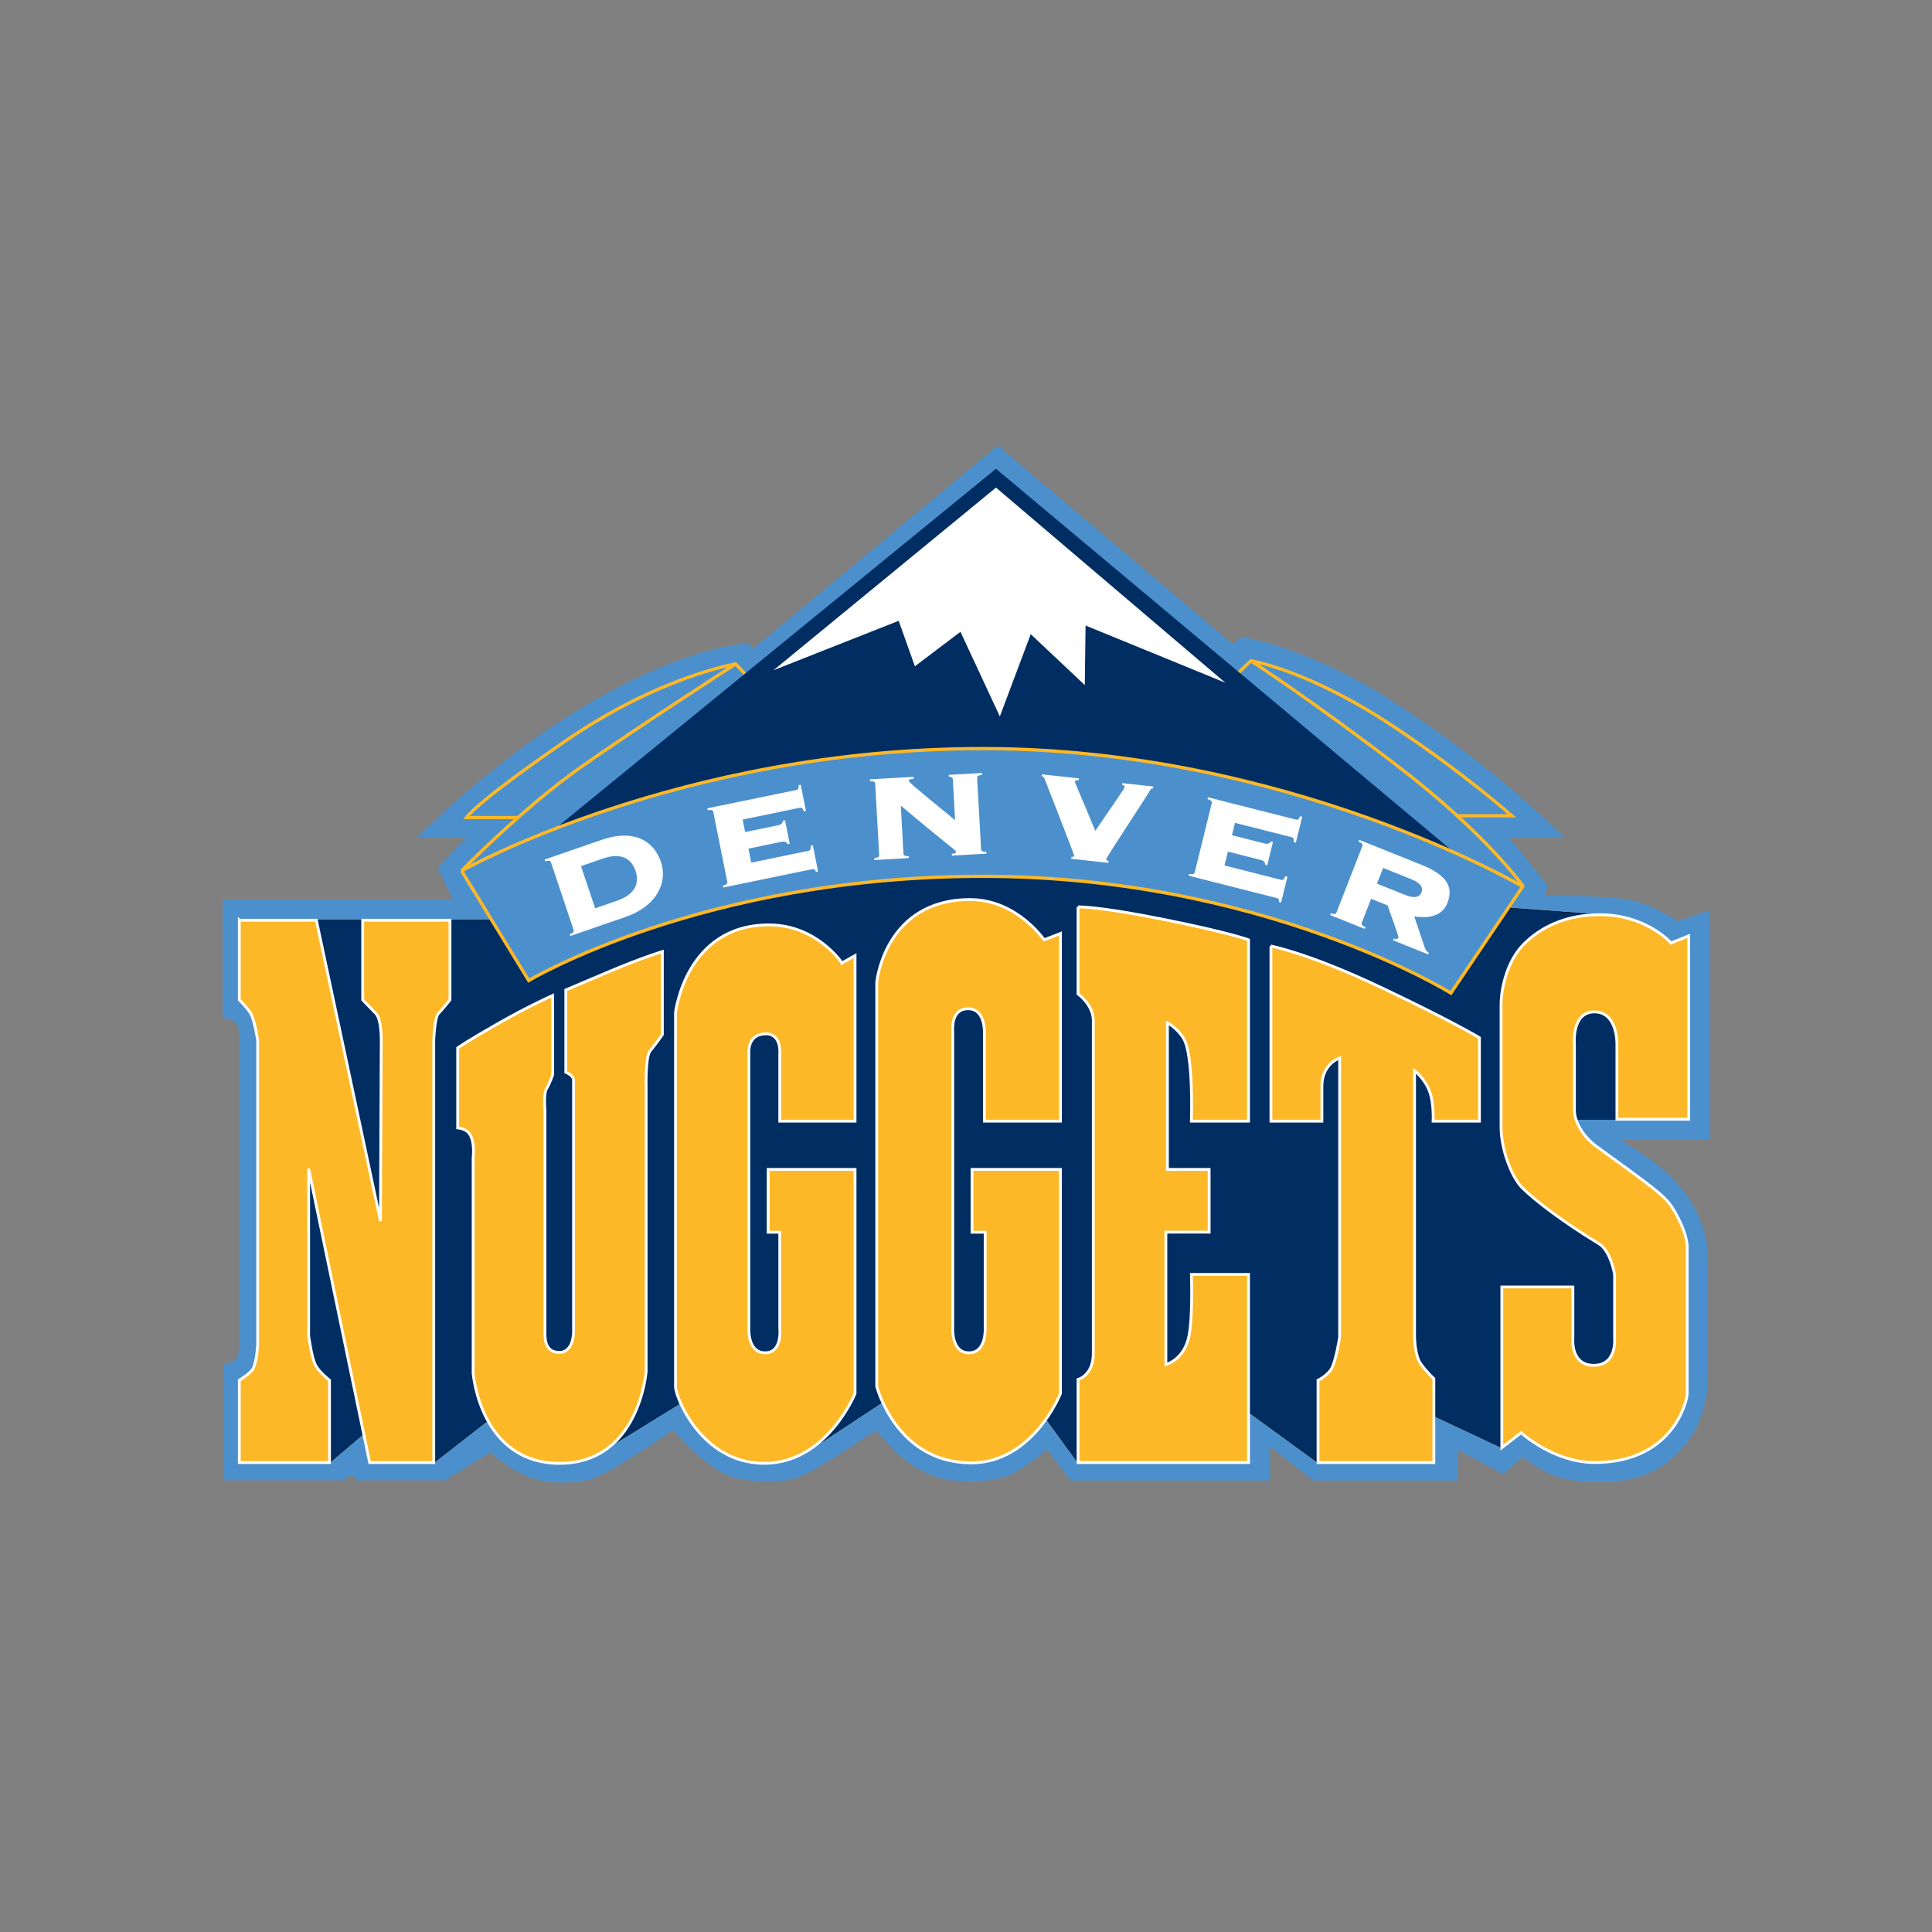 <svg width="512" height="512" viewBox="0 0 512 512" xmlns="http://www.w3.org/2000/svg" xmlns:sketch="http://www.bohemiancoding.com/sketch/ns"><rect x="0" y="0" width="512" height="512" fill="#808080" stroke="none"/><title>denver-nuggets</title><desc>Created with Sketch.</desc><g sketch:type="MSLayerGroup" fill="none"><path d="M152.198 188.75c29.161-17.991 46.05-18.198 46.05-18.198l1.227 1.451 64.948-53.915 62.437 52.759 2.128-2.099s16.925 2.634 37.804 15.675c28.671 17.905 47.681 37.445 47.681 37.445h-14.62l10.259 12.769-.651 2.791s14.803-.302 22.464 1.08c6.087 1.1 12.632 5.661 12.632 5.661l8.67-3.002v60.855h-23.909s10.719 6.421 14.366 10.735c1.996 2.359 4.02 4.607 5.386 7.384 1.554 3.164 3.581 7.321 3.581 14.509v31.955c0 3.156-1.923 9.971-3.652 12.774-3.365 5.449-7.764 9.569-13.768 11.688-6.632 2.341-16.867 2.129-22.838.202-3.369-1.088-8.925-5.134-8.925-5.134l-5.158 4.521-11.975-6.496v8.202h-38.272l-11.491-9.03v9.03h-52.771s-4.099-5.187-6.246-8.202c-4.194 3.119-8.468 7.029-14.202 7.932-4.088.641-8.005.689-11.879.071-4.364-.697-8.172-2.608-11.769-5.349-2.779-2.117-5.138-5.271-7.483-7.74-7.266 4.465-15.744 10.839-21.529 12.68-3.543 1.13-13.058 1.231-17.932-.85-6.88-2.937-14.411-11.987-14.411-11.987s-17.213 12.186-22.399 13.284c-5.182 1.098-10.895 1.001-15.774-.812-3.978-1.476-6.91-3.699-10.186-6.502-5.012 3.012-12.107 7.417-12.107 7.417h-23.384l-1.247-1.443-2.431 1.443h-31.464v-30.744s3.927-.192 3.927-3.621v-84.617c0-3.494-4.285-3.557-4.285-3.557v-31.257h61.082l-4.091-8.535 7.65-8.134h-12.99s18.591-18.925 41.547-33.088" id="Shape" fill="#4B90CD" sketch:type="MSShapeGroup"/><path d="M403.529 234.729s-9.618-13.709-32.951-31.572c-23.335-17.862-39.094-28.038-39.094-28.038l-4.094 3.946 4.094-3.946s14.805 2.265 37.25 17.03c18.624 12.254 31.927 24.033 31.927 24.033h-14.53m-263.815 14.6s16.167-16.616 31.518-27.416c15.348-10.801 41.136-27.416 41.136-27.416l3.685 3.946-3.685-3.946s-20.261 3.325-45.028 20.355c-23.891 16.429-26.342 20.353-26.342 20.353h13.626" id="Shape" stroke="#FDB827" stroke-width=".866" sketch:type="MSShapeGroup"/><path d="M263.946 124.234l-120.344 98.238 245.599 6.65-125.255-104.888z" id="Shape" fill="#002D62" sketch:type="MSShapeGroup"/><path d="M204.999 177.61l58.947-48.392 60.784 51.717-37.045-15.163-.204 15.786-14.326-13.498-8.185 21.808-10.439-22.431-12.076 9.136-4.296-12.047-33.16 13.084z" id="Shape" fill="#fff" sketch:type="MSShapeGroup"/><path d="M65.829 243.834h74.907s73.679-17.83 119.526-17.83c45.845 0 126.891 13.707 126.891 13.707l39.707 2.907 6.858 53.999h-24.151l27.936 35.308-4.503 34.478-26.606 10.803-8.39 6.434-22.104-10.385-22.921 14.331-3.687.005-20.259-14.749-43.34 14.749-10.896-14.958-33.158-6.231-28.651 18.902-25.586-17.865-29.267 18.041-22.921-13.679-20.264 15.789-13.916-11.634-13.712 11.634-12.692-17.037-4.912-117.758-3.887-8.962z" id="Shape" fill="#002D62" sketch:type="MSShapeGroup"/><path d="M65.829 243.834h74.907s73.679-17.83 119.526-17.83c45.845 0 126.891 13.707 126.891 13.707l39.707 2.907 6.858 53.996h-24.151l27.936 35.309-4.503 34.478-26.606 10.803-8.39 6.434-22.104-10.385-22.921 14.331-3.687.005-20.259-14.749-43.34 14.749-10.896-14.958-33.158-6.231-28.651 18.902-25.586-17.865-29.267 18.041-22.921-13.679-20.264 15.789-13.916-11.634-13.712 11.634-12.692-17.037-4.912-117.758-3.887-8.961z" id="Shape" stroke="#000" stroke-width=".124" sketch:type="MSShapeGroup"/><path d="M63.422 243.867h20.416l16.988 79.752.207-47.908s.101-5.575-1.433-7.132c-1.537-1.556-3.48-3.598-3.48-3.598v-21.114h23.128v21.115s-2.049 2.561-3.069 3.598c-1.025 1.04-1.231 7.132-1.231 7.132v111.88h-16.986l-16.17-77.891v44.24s.787 5.967 1.842 7.889c1.025 1.872 3.685 3.951 3.685 3.951v21.811h-23.898v-21.811s1.792-1.037 3.225-2.495c1.433-1.456 1.636-7.062 1.636-7.062v-80.514s-.818-5.469-1.838-7.132c-1.025-1.658-3.023-3.598-3.023-3.598v-21.114z" id="Shape" fill="#FDB827" sketch:type="MSShapeGroup"/><path d="M63.422 243.866h20.416l16.988 79.753.207-47.908s.101-5.575-1.433-7.132c-1.537-1.556-3.48-3.598-3.48-3.598v-21.115h23.128v21.117s-2.049 2.561-3.069 3.598c-1.025 1.04-1.231 7.132-1.231 7.132v111.88h-16.986l-16.17-77.891v44.24s.787 5.967 1.842 7.889c1.025 1.872 3.685 3.951 3.685 3.951v21.811h-23.898v-21.811s1.792-1.037 3.225-2.495c1.433-1.456 1.636-7.062 1.636-7.062v-80.514s-.818-5.469-1.838-7.132c-1.025-1.658-3.023-3.598-3.023-3.598v-21.115z" id="Shape" stroke="#fff" stroke-width=".747" sketch:type="MSShapeGroup"/><path d="M121.293 277.717v21.183s1.878.136 2.867 1.247c1.84 2.079 1.227 6.648 1.227 6.648v57.117s1.842 23.884 22.921 23.884c21.082 0 22.924-24.299 22.924-24.299v-75.391s-.207-8.099 1.022-9.557c1.227-1.453 3.276-4.359 3.276-4.359v-22.017s-5.527 1.66-14.326 5.401c-8.8 3.736-11.257 4.774-11.257 4.774v21.808s2.049.832 2.049 2.076v66.673s.099 5.503-3.789 5.503c-3.887 0-3.785-3.847-3.785-5.3v-58.774s-.409-4.574.411-5.82c.818-1.247 1.636-3.737 1.636-3.737v-20.971s-6.14 2.7-14.53 7.478c-8.394 4.773-10.645 6.433-10.645 6.433" id="Shape" fill="#FDB827" sketch:type="MSShapeGroup"/><path d="M121.293 277.717v21.183s1.878.136 2.867 1.247c1.84 2.079 1.227 6.648 1.227 6.648v57.114s1.842 23.887 22.921 23.887c21.082 0 22.924-24.299 22.924-24.299v-75.391s-.207-8.099 1.022-9.557c1.227-1.453 3.276-4.359 3.276-4.359v-22.017s-5.527 1.66-14.326 5.401c-8.8 3.736-11.257 4.774-11.257 4.774v21.808s2.049.832 2.049 2.076v66.669s.099 5.503-3.789 5.503c-3.887 0-3.785-3.843-3.785-5.296v-58.774s-.409-4.574.411-5.82c.818-1.247 1.636-3.737 1.636-3.737v-20.975s-6.14 2.704-14.53 7.481c-8.394 4.773-10.645 6.433-10.645 6.433z" id="Shape" stroke="#fff" stroke-width=".747" sketch:type="MSShapeGroup"/><path d="M223.128 255.2l3.467-1.958v43.872h-19.954v-17.733s.611-5.401-3.685-5.401c-4.912 0-4.503 4.981-4.503 4.981v72.953s-.409 6.593 4.301 6.593c4.705 0 3.889-6.593 3.889-6.593v-25.36h-3.071v-16.644h23.025v59.397s-7.47 18.483-24.049 18.483-23.535-17.446-23.535-20.355v-99.066s2.66-23.262 24.764-23.262c12.687.005 19.351 10.092 19.351 10.092" id="Shape" fill="#FDB827" sketch:type="MSShapeGroup"/><path d="M223.128 255.2l3.467-1.958v43.872h-19.954v-17.733s.611-5.401-3.685-5.401c-4.912 0-4.503 4.981-4.503 4.981v72.953s-.409 6.593 4.301 6.593c4.705 0 3.889-6.593 3.889-6.593v-25.36h-3.071v-16.644h23.025v59.397s-7.47 18.483-24.049 18.483-23.535-17.446-23.535-20.355v-99.066s2.66-23.262 24.764-23.262c12.687.005 19.351 10.092 19.351 10.092z" id="Shape" stroke="#fff" stroke-width=".747" sketch:type="MSShapeGroup"/><path d="M281.034 247.394v49.722h-20.158v-23.133s.411-6.651-4.3-6.651c-4.705 0-4.091 5.608-4.091 6.443v78.143s-.412 6.593 4.296 6.593c4.709 0 4.296-6.593 4.296-6.593v-25.36h-3.48v-16.644h23.432v59.397s-7.263 18.365-23.638 18.365c-19.852 0-25.041-20.237-25.041-20.237v-107.164s2.12-21.882 24.734-21.882c12.385 0 19.603 10.667 19.603 10.667l4.344-1.665z" id="Shape" fill="#FDB827" sketch:type="MSShapeGroup"/><path d="M281.034 247.394v49.722h-20.158v-23.133s.411-6.651-4.3-6.651c-4.705 0-4.091 5.608-4.091 6.443v78.143s-.412 6.593 4.296 6.593c4.709 0 4.296-6.593 4.296-6.593v-25.36h-3.48v-16.644h23.432v59.397s-7.263 18.365-23.638 18.365c-19.852 0-25.041-20.237-25.041-20.237v-107.164s2.12-21.882 24.734-21.882c12.385 0 19.603 10.667 19.603 10.667l4.344-1.665z" id="Shape" stroke="#fff" stroke-width=".747" sketch:type="MSShapeGroup"/><path d="M285.691 240.335s5.068-.207 22.667 3.322c17.601 3.53 22.513 5.402 22.513 5.402v48.057h-15.143s.611-17.525-2.049-21.889c-1.739-2.856-4.296-4.156-4.296-4.156v38.843h11.05v16.609h-11.463v35.102s4.916-1.246 6.14-7.687c1.024-5.366.618-16.2.618-16.2h15.143v49.851h-45.179v-22.02s4.043-1.042 4.043-6.853v-88.267c0-4.155-4.043-7.061-4.043-7.061v-23.054h-.002z" id="Shape" fill="#FDB827" sketch:type="MSShapeGroup"/><path d="M285.691 240.335s5.068-.207 22.667 3.32c17.601 3.532 22.513 5.404 22.513 5.404v48.057h-15.143s.611-17.525-2.049-21.889c-1.739-2.856-4.296-4.156-4.296-4.156v38.843h11.05v16.609h-11.463v35.102s4.916-1.246 6.143-7.687c1.02-5.366.614-16.2.614-16.2h15.143v49.851h-45.179v-22.02s4.043-1.042 4.043-6.853v-88.267c0-4.155-4.043-7.061-4.043-7.061v-23.054h-.002z" id="Shape" stroke="#fff" stroke-width=".747" sketch:type="MSShapeGroup"/><path d="M336.807 250.721s10.03 1.87 29.266 11.007c19.237 9.138 25.995 13.293 25.995 13.293v22.096h-12.283s.234-4.453-.818-7.559c-1.226-3.635-4.094-5.816-4.094-5.816v70.408s0 4.985 1.636 7.269c1.638 2.283 3.478 3.946 3.478 3.946v22.227h-30.697v-21.811s2.249-1.037 3.48-2.906c1.227-1.869 2.251-8.52 2.251-8.52v-73.967s-4.705 1.484-4.705 7.508v9.219h-13.508v-46.394z" id="Shape" fill="#FDB827" sketch:type="MSShapeGroup"/><path d="M336.807 250.721s10.03 1.869 29.266 11.007c19.237 9.138 25.995 13.293 25.995 13.293v22.096h-12.283s.234-4.453-.818-7.559c-1.226-3.635-4.094-5.816-4.094-5.816v70.408s0 4.985 1.636 7.269c1.638 2.283 3.478 3.946 3.478 3.946v22.227h-30.697v-21.811s2.249-1.037 3.48-2.906c1.227-1.869 2.251-8.52 2.251-8.52v-73.967s-4.705 1.484-4.705 7.508v9.219h-13.508v-46.394z" id="Shape" stroke="#fff" stroke-width=".747" sketch:type="MSShapeGroup"/><path d="M442.823 249.887l4.707-1.869v48.6h-19.03v-19.939s.202-8.517-5.936-8.517c-6.145 0-5.325 8.517-5.325 8.517v17.684c0 2.284 1.638 6.406 5.939 9.524 12.059 8.74 16.369 11.838 18.624 14.331 2.246 2.49 5.321 8.72 5.321 12.254v38.836c0 1.869-3.687 18.274-24.56 18.274-10.85 0-19.448-7.892-19.448-7.892l-5.114 3.944v-42.572h18.83v13.813s-.614 6.951 5.525 6.951c6.143 0 5.527-6.951 5.527-6.951v-17.138s-1.024-6.231-4.094-8.099c-9.545-5.81-17.195-11.63-20.466-14.953-2.658-2.7-5.527-9.97-5.527-15.993v-32.604c0-3.532 1.335-11.113 5.936-15.786 4.411-4.475 11.052-7.894 20.264-7.894 12.278 0 18.826 7.476 18.826 7.476" id="Shape" fill="#FDB827" sketch:type="MSShapeGroup"/><path d="M442.823 249.887l4.707-1.869v48.597h-19.03v-19.936s.202-8.517-5.936-8.517c-6.145 0-5.321 8.517-5.321 8.517v17.684c0 2.284 1.635 6.406 5.936 9.524 12.059 8.74 16.369 11.838 18.624 14.331 2.246 2.49 5.321 8.72 5.321 12.252v38.84c0 1.869-3.687 18.274-24.56 18.274-10.85 0-19.448-7.892-19.448-7.892l-5.114 3.944v-42.574h18.83v13.813s-.614 6.951 5.525 6.951c6.143 0 5.527-6.951 5.527-6.951v-17.138s-1.024-6.231-4.094-8.099c-9.545-5.81-17.195-11.63-20.466-14.953-2.658-2.7-5.527-9.97-5.527-15.993v-32.607c0-3.529 1.335-11.109 5.936-15.783 4.411-4.478 11.052-7.894 20.264-7.894 12.278 0 18.826 7.476 18.826 7.476z" id="Shape" stroke="#fff" stroke-width=".747" sketch:type="MSShapeGroup"/><path d="M122.316 230.781s57.51-32.402 138.15-32.402c80.637 0 143.061 36.553 143.061 36.553l-19.035 28.249s-49.734-30.947-124.026-30.947c-74.294 0-120.344 27.623-120.344 27.623l-17.806-29.075" id="Shape" fill="#4B90CD" sketch:type="MSShapeGroup"/><path d="M122.316 230.781s57.51-32.402 138.15-32.402c80.637 0 143.061 36.553 143.061 36.553l-19.035 28.249s-49.734-30.947-124.026-30.947c-74.294 0-120.344 27.623-120.344 27.623l-17.806-29.075" stroke="#FDB827" stroke-width=".866" sketch:type="MSShapeGroup"/><path d="M157.72 240.71l5.789-2.001c4.83-1.67 6.01-4.66 4.912-7.935-1.098-3.277-3.833-4.91-8.664-3.242l-5.789 2.001 3.751 11.177zm-11.725-12.206c-.119-.346-.344-.567-1.51-.253l-.154-.461 15.13-5.23c8.384-2.897 13.78.141 15.706 5.881 1.771 5.281-.929 11.631-9.402 14.56l-14.628 5.056-.157-.462c1.115-.47 1.159-.789 1.043-1.131l-6.027-17.959zm63.289-4.909l-.566.118c-.243-.489-.654-.822-1.597-.625l-8.775 1.809.74 3.711 15.146-3.124c.517-.106.667-.346.609-1.373l.563-.116 1.391 6.941-.566.116c-.277-.649-.505-.808-1.025-.702l-23.54 4.857-.096-.479c1.163-.321 1.249-.631 1.176-.991l-3.722-18.591c-.07-.358-.267-.61-1.466-.447l-.096-.479 23.54-4.856c.522-.106.669-.345.628-1.292l.566-.116 1.388 6.941-.566.116c-.321-.888-.553-1.049-1.073-.943l-15.143 3.126.664 3.31 8.775-1.809c.942-.197 1.191-.663 1.234-1.209l.563-.116 1.247 6.222zm22.654-15.92c-.02-.364-.181-.641-1.385-.654l-.026-.485 11.58-.661.03.49c-1.105.103-1.33.361-1.317.605.023.447 8.752 7.452 12.288 10.389l-.6-10.849c-.025-.489-.421-.669-1.05-.673l-.026-.49 8.796-.499.026.487c-1.199.151-1.327.442-1.305.808l1.047 18.939c.02.366.179.643 1.385.656l.026.487-9.131.52-.03-.489c.866-.048 1.1-.225 1.082-.512-.028-.528-1.259-.987-14.608-12.256l.702 12.763c.02.364.181.643 1.386.656l.028.487-9.131.519-.03-.485c1.197-.149 1.327-.444 1.308-.807l-1.047-18.945zm51.928 19.913l.051-.485c.58-.02.734-.126.754-.287.038-.364-6.797-17.651-7.627-19.87-.335-.939-.505-1.161-.979-1.256l.046-.484 9.817 1.07-.051.485c-.77-.041-.98.099-1.01.381-.033.323.583 1.373 5.398 13.038 6.829-10.064 7.718-11.156 7.769-11.641.03-.285-.101-.421-.671-.523l.053-.484 8.233.898-.051.485c-.393.038-.593.099-.773.447-.618 1.244-11.615 17.772-11.673 18.339-.025.204.199.389.631.437l-.058.527-9.858-1.078zm51.968 1.703l-.56-.142c-.013-.548-.245-1.027-1.181-1.266l-8.682-2.202-.908 3.673 14.991 3.804c.517.129.75-.02 1.135-.971l.561.139-1.694 6.872-.56-.141c.026-.707-.109-.951-.624-1.082l-23.305-5.911.119-.477c1.184.219 1.395-.023 1.482-.379l4.535-18.402c.086-.356.012-.669-1.135-1.044l.116-.474 23.303 5.912c.512.129.75-.022 1.111-.893l.561.139-1.691 6.872-.56-.142c.083-.943-.055-1.188-.571-1.317l-14.992-3.802-.803 3.278 8.684 2.202c.932.239 1.358-.073 1.63-.552l.556.142-1.519 6.163zm29.09 4.88l7.523 3.017c2.64 1.06 3.829.399 4.258-.697.424-1.098.005-2.405-2.637-3.466l-7.521-3.017-1.623 4.163zm-4.041 10.374c-.128.341-.101.659.992 1.184l-.176.454-9.222-3.703.177-.452c1.144.374 1.385.162 1.517-.177l6.873-17.643c.131-.34.104-.659-.99-1.183l.177-.454 16.384 6.573c6.625 2.659 8.677 5.758 6.996 10.076-1.351 3.484-4.76 4.259-8.818 3.641l2.834 8.402c.214.654.542 1.004 1.033 1.203l-.176.456-9.313-3.737.177-.456c.644.215 1.075.169 1.25-.285.134-.34-2.579-7.468-2.849-8.497l-4.386-1.759-2.483 6.356z" fill="#fff" sketch:type="MSShapeGroup"/></g></svg>